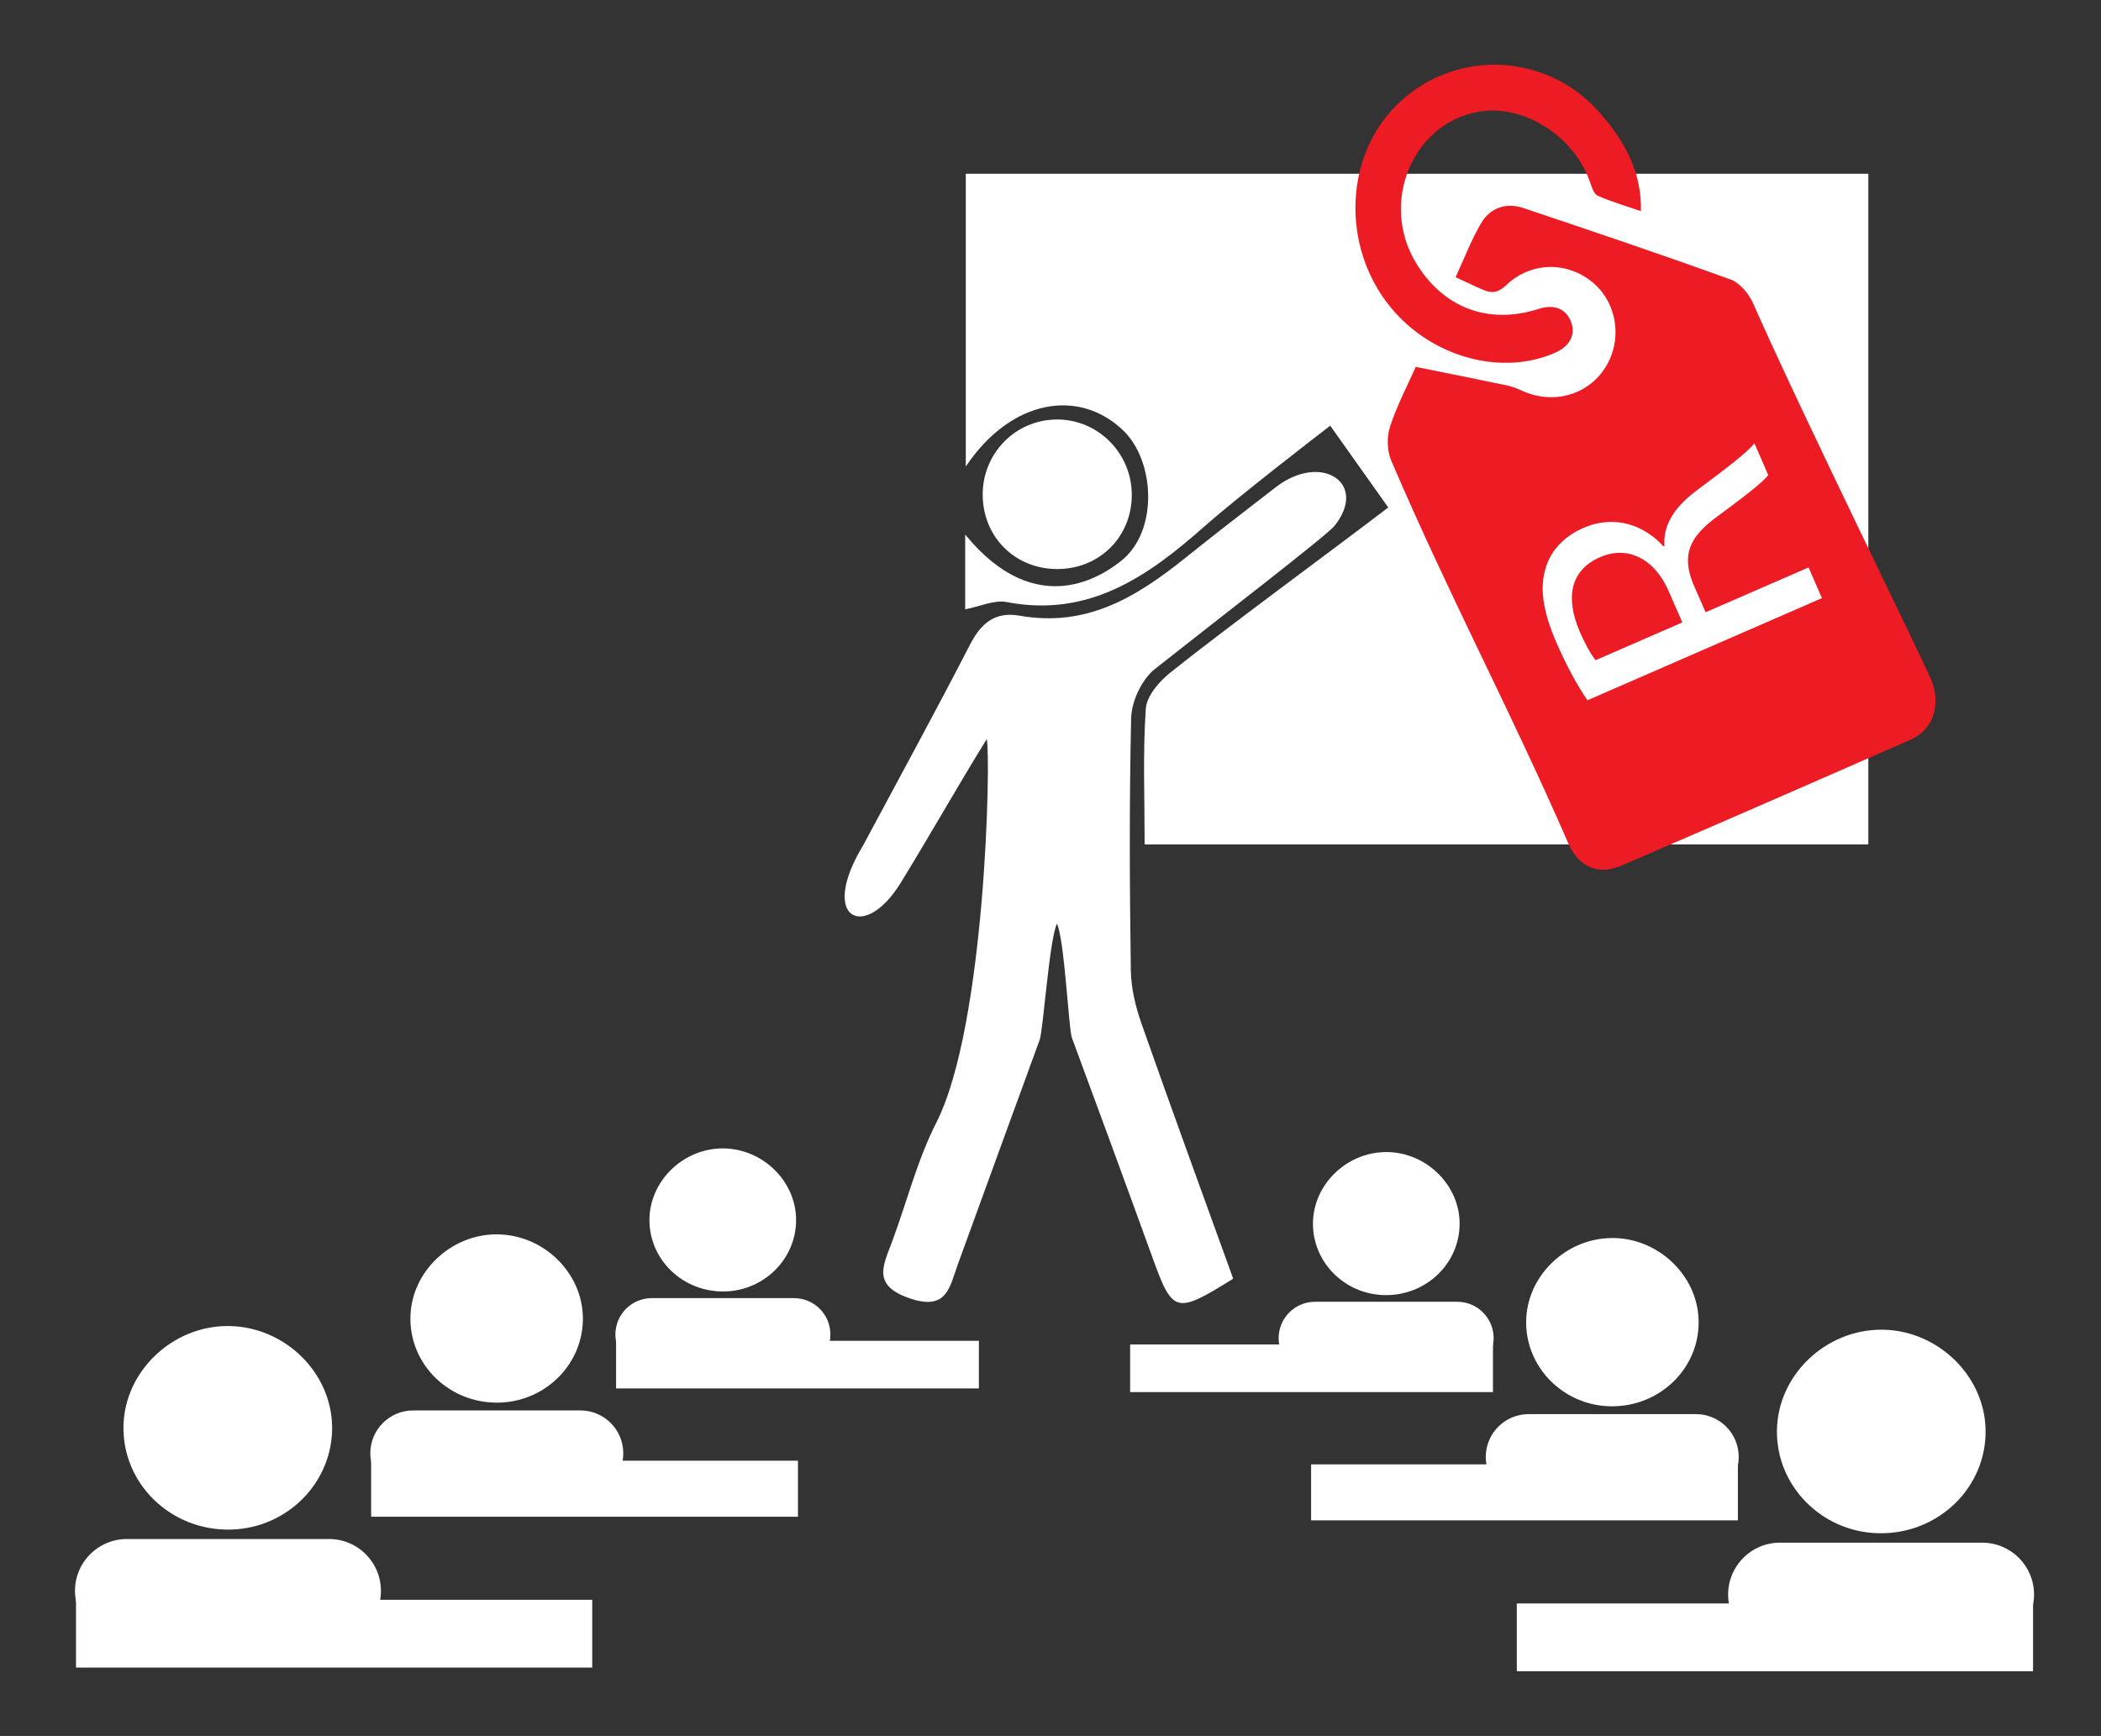 <?xml version="1.0" encoding="utf-8"?>
<!-- Generator: Adobe Illustrator 16.0.0, SVG Export Plug-In . SVG Version: 6.00 Build 0)  -->
<!DOCTYPE svg PUBLIC "-//W3C//DTD SVG 1.1//EN" "http://www.w3.org/Graphics/SVG/1.1/DTD/svg11.dtd">
<svg version="1.1" id="Layer_1" xmlns="http://www.w3.org/2000/svg" xmlns:xlink="http://www.w3.org/1999/xlink" x="0px" y="0px"
	 width="313.827px" height="259.339px" viewBox="0 0 313.827 259.339" enable-background="new 0 0 313.827 259.339"
	 xml:space="preserve">
<rect x="0" y="0" width="313.827" height="259.339" fill="#333333" stroke="none"/>
<g>
	<g>
		<path fill-rule="evenodd" clip-rule="evenodd" fill="#FFFFFF" d="M49.608,213.158c0.098,8.271-6.646,15.126-15.104,15.35
			c-8.965,0.231-16.278-6.843-16.058-15.556c0.205-8.148,7.363-14.924,15.688-14.852C42.5,198.173,49.513,204.997,49.608,213.158z"
			/>
		<rect x="11.353" y="239" fill-rule="evenodd" clip-rule="evenodd" fill="#FFFFFF" width="77.108" height="10.123"/>
		<path fill-rule="evenodd" clip-rule="evenodd" fill="#FFFFFF" d="M56.901,237.662c0,4.273-3.462,7.74-7.741,7.74H18.942
			c-4.276,0-7.742-3.467-7.742-7.74l0,0c0-4.277,3.466-7.742,7.742-7.742H49.16C53.438,229.92,56.901,233.385,56.901,237.662
			L56.901,237.662z"/>
		<g>
			<path fill-rule="evenodd" clip-rule="evenodd" fill="#FFFFFF" d="M87.066,196.854c0.082,6.841-5.493,12.504-12.486,12.688
				c-7.415,0.194-13.456-5.657-13.273-12.857c0.162-6.735,6.086-12.339,12.972-12.28C81.191,184.464,86.985,190.105,87.066,196.854z
				"/>
			<rect x="55.438" y="218.218" fill-rule="evenodd" clip-rule="evenodd" fill="#FFFFFF" width="63.753" height="8.37"/>
			<path fill-rule="evenodd" clip-rule="evenodd" fill="#FFFFFF" d="M93.099,217.111c0,3.535-2.867,6.401-6.4,6.401H61.718
				c-3.54,0-6.404-2.866-6.404-6.401l0,0c0-3.535,2.865-6.4,6.404-6.4h24.981C90.232,210.711,93.099,213.576,93.099,217.111
				L93.099,217.111z"/>
		</g>
		<g>
			<path fill-rule="evenodd" clip-rule="evenodd" fill="#FFFFFF" d="M118.912,182.148c0.068,5.813-4.667,10.63-10.617,10.785
				c-6.303,0.164-11.439-4.806-11.284-10.93c0.145-5.729,5.177-10.489,11.029-10.438
				C113.915,171.616,118.844,176.41,118.912,182.148z"/>
			<rect x="92.024" y="200.308" fill-rule="evenodd" clip-rule="evenodd" fill="#FFFFFF" width="54.192" height="7.116"/>
			<path fill-rule="evenodd" clip-rule="evenodd" fill="#FFFFFF" d="M124.036,199.369c0,3.003-2.438,5.438-5.442,5.438H97.361
				c-3.006,0-5.441-2.436-5.441-5.438l0,0c0-3.007,2.435-5.439,5.441-5.439h21.233C121.598,193.93,124.036,196.362,124.036,199.369
				L124.036,199.369z"/>
		</g>
		<path fill-rule="evenodd" clip-rule="evenodd" fill="#FFFFFF" d="M265.421,213.705c-0.102,8.271,6.646,15.125,15.103,15.348
			c8.968,0.232,16.275-6.842,16.061-15.554c-0.204-8.148-7.365-14.925-15.692-14.853C272.529,198.72,265.52,205.543,265.421,213.705
			z"/>
		<rect x="226.568" y="239.547" fill-rule="evenodd" clip-rule="evenodd" fill="#FFFFFF" width="77.109" height="10.121"/>
		<path fill-rule="evenodd" clip-rule="evenodd" fill="#FFFFFF" d="M258.13,238.207c0,4.277,3.463,7.74,7.737,7.74h30.218
			c4.274,0,7.741-3.463,7.741-7.74l0,0c0-4.275-3.467-7.742-7.741-7.742h-30.218C261.593,230.465,258.13,233.932,258.13,238.207
			L258.13,238.207z"/>
		<g>
			<path fill-rule="evenodd" clip-rule="evenodd" fill="#FFFFFF" d="M227.963,197.398c-0.083,6.841,5.495,12.508,12.483,12.69
				c7.415,0.192,13.46-5.657,13.277-12.859c-0.169-6.738-6.085-12.336-12.972-12.277
				C233.844,185.009,228.041,190.651,227.963,197.398z"/>
			<rect x="195.841" y="218.767" fill-rule="evenodd" clip-rule="evenodd" fill="#FFFFFF" width="63.748" height="8.365"/>
			<path fill-rule="evenodd" clip-rule="evenodd" fill="#FFFFFF" d="M221.929,217.658c0,3.535,2.868,6.399,6.4,6.399h24.985
				c3.537,0,6.398-2.864,6.398-6.399l0,0c0-3.538-2.861-6.399-6.398-6.399H228.33C224.797,211.259,221.929,214.12,221.929,217.658
				L221.929,217.658z"/>
		</g>
		<g>
			<path fill-rule="evenodd" clip-rule="evenodd" fill="#FFFFFF" d="M196.118,182.696c-0.071,5.81,4.669,10.629,10.614,10.783
				c6.304,0.162,11.436-4.808,11.288-10.931c-0.144-5.724-5.176-10.488-11.028-10.436
				C201.113,172.162,196.188,176.957,196.118,182.696z"/>
			<rect x="168.81" y="200.854" fill-rule="evenodd" clip-rule="evenodd" fill="#FFFFFF" width="54.195" height="7.116"/>
			<path fill-rule="evenodd" clip-rule="evenodd" fill="#FFFFFF" d="M190.989,199.913c0,3.004,2.438,5.44,5.446,5.44h21.232
				c3.008,0,5.439-2.437,5.439-5.44l0,0c0-3.004-2.432-5.439-5.439-5.439h-21.232C193.427,194.474,190.989,196.909,190.989,199.913
				L190.989,199.913z"/>
		</g>
		<path fill-rule="evenodd" clip-rule="evenodd" fill="#FFFFFF" d="M198.697,63.596c-2.117,1.626-13.848,10.672-18.766,15.026
			c-8.482,7.506-17.292,13.683-29.571,11.322c-1.838-0.354-3.939,0.652-6.19,1.082c0-4.293,0-8.436,0-11.173
			c10.785,13.217,20.844,5.887,23.32,3.918c5.536-4.401,5.046-14.812,0.352-19.397c-6.515-6.365-16.745-4.875-23.583,5.324
			c0-14.773,0-29.052,0-43.738c45.02,0,89.628,0,134.816,0c0,33.297,0,66.537,0,100.187c-35.845,0-71.488,0-108.101,0
			c0-7.134-0.277-13.728,0.175-20.273c0.129-1.891,1.995-4.059,3.646-5.379c8.307-6.652,24.119-18.214,32.569-24.682
			 M206.745,64.814c0.738-0.693,1.469-1.384,2.207-2.077"/>
		<path fill-rule="evenodd" clip-rule="evenodd" fill="#FFFFFF" d="M184.202,191.026c-8.576,5.357-9.036,5.188-12.023-3.068
			c-3.982-10.992-8.021-21.965-12.071-32.933c-0.487-1.312-1.101-14.71-2.235-17.032c-1.136,2.37-2.047,15.91-2.581,17.364
			c-4.102,11.175-8.144,22.372-12.228,33.553c-1.21,3.312-1.569,6.997-7.226,5.038c-5.546-1.918-3.95-4.815-2.637-8.316
			c2.235-5.967,3.782-12.274,6.658-17.915c7.375-14.507,8.161-54.587,7.531-57.306c-4.337,7.014-9.066,15.37-12.927,21.594
			c-5.376,8.671-12.222,5.292-5.516-5.753c5.115-9.559,10.948-20.232,15.904-29.875c1.674-3.261,3.744-5.049,7.451-4.397
			c9.846,1.732,17.182-2.563,24.703-8.597c4.431-3.55,9.014-7.093,13.565-10.604c6.791-5.247,13.877-0.592,8.756,5.793
			c-1.169,1.451-18.046,14.422-26.806,21.363c-1.981,1.568-3.502,4.833-3.561,7.363c-0.287,12.725-0.226,25.086-0.046,37.632
			c0.037,2.687,0.702,5.461,1.602,8.017C175,165.725,179.659,178.44,184.202,191.026z"/>
		<path fill-rule="evenodd" clip-rule="evenodd" fill="#FFFFFF" d="M169.056,73.999c-0.044,6.356-5.004,11.148-11.399,11.009
			c-6.122-0.134-10.755-4.785-10.868-10.908c-0.117-6.288,4.834-11.405,11.069-11.43C164.045,62.642,169.094,67.75,169.056,73.999z"
			/>
	</g>
	<g>
		<g>
			<path fill-rule="evenodd" clip-rule="evenodd" fill="#ED1C24" d="M211.472,54.808c4.783,0.968,9.129,1.831,13.467,2.74
				c0.802,0.167,1.6,0.45,2.345,0.797c4.654,2.153,9.877,0.723,12.514-3.46c2.592-4.107,1.777-9.614-1.875-12.674
				c-3.823-3.201-9.273-3.124-12.943,0.396c-1.113,1.071-2.092,1.265-3.36,0.73c-1.303-0.555-2.58-1.179-4.198-1.924
				c1.337-2.876,2.365-5.651,3.86-8.145c1.347-2.238,3.701-3.045,6.219-2.202c10.355,3.47,20.699,6.967,30.972,10.679
				c1.379,0.501,2.729,2.095,3.357,3.51c7.854,17.729,25.247,52.942,26.631,56.298c1.472,3.576,0.438,7.4-3.074,8.944
				c-14.34,6.306-28.697,12.567-43.083,18.775c-3.588,1.549-6.484,0.289-8.063-3.326c-9.178-21.015-17.366-36.024-26.418-57.093
				c-0.636-1.477-0.708-3.563-0.203-5.09C208.696,60.489,210.325,57.396,211.472,54.808z"/>
			<path fill-rule="evenodd" clip-rule="evenodd" fill="#ED1C24" d="M245.104,31.541c-2.209-0.76-4.393-1.385-6.446-2.294
				c-0.582-0.257-0.905-1.309-1.163-2.061c-2.389-6.904-9.996-11.705-16.696-10.488c-9.873,1.793-14.728,13.656-9.262,22.63
				c4.094,6.713,10.844,9.224,18.319,6.812c2.282-0.735,4.066-0.019,4.806,1.937c0.728,1.915-0.161,3.64-2.377,4.62
				c-7.664,3.388-17.617,0.909-23.829-5.932c-7.995-8.801-7.994-22.8,0.004-30.908c8.357-8.472,22.06-8.209,30.117,0.577
				C243.104,21.375,245.247,26.233,245.104,31.541z"/>
			<g>
				<path fill="#FFFFFF" d="M237.118,104.614c-1.486-2.116-3.197-5.315-4.578-8.476c-2.139-4.897-2.62-8.443-1.582-11.528
					c0.791-2.485,2.781-4.535,5.523-5.731c4.689-2.04,9.079-0.448,11.983,2.739l0.158-0.066c-0.25-3.157,1.565-5.886,4.887-8.338
					c4.446-3.315,7.504-5.649,8.549-6.987l2.066,4.746c-0.751,1.015-3.457,3.134-7.445,6.061c-4.442,3.194-5.458,5.89-3.8,10.118
					l1.888,4.317l15.377-6.7l2,4.587L237.118,104.614z M251.29,92.984l-2.047-4.687c-2.135-4.894-6.179-6.832-10.229-5.065
					c-4.584,1.994-5.145,6.186-3.082,11.05c0.962,2.215,1.866,3.704,2.403,4.347L251.29,92.984z"/>
			</g>
		</g>
	</g>
</g>
</svg>
